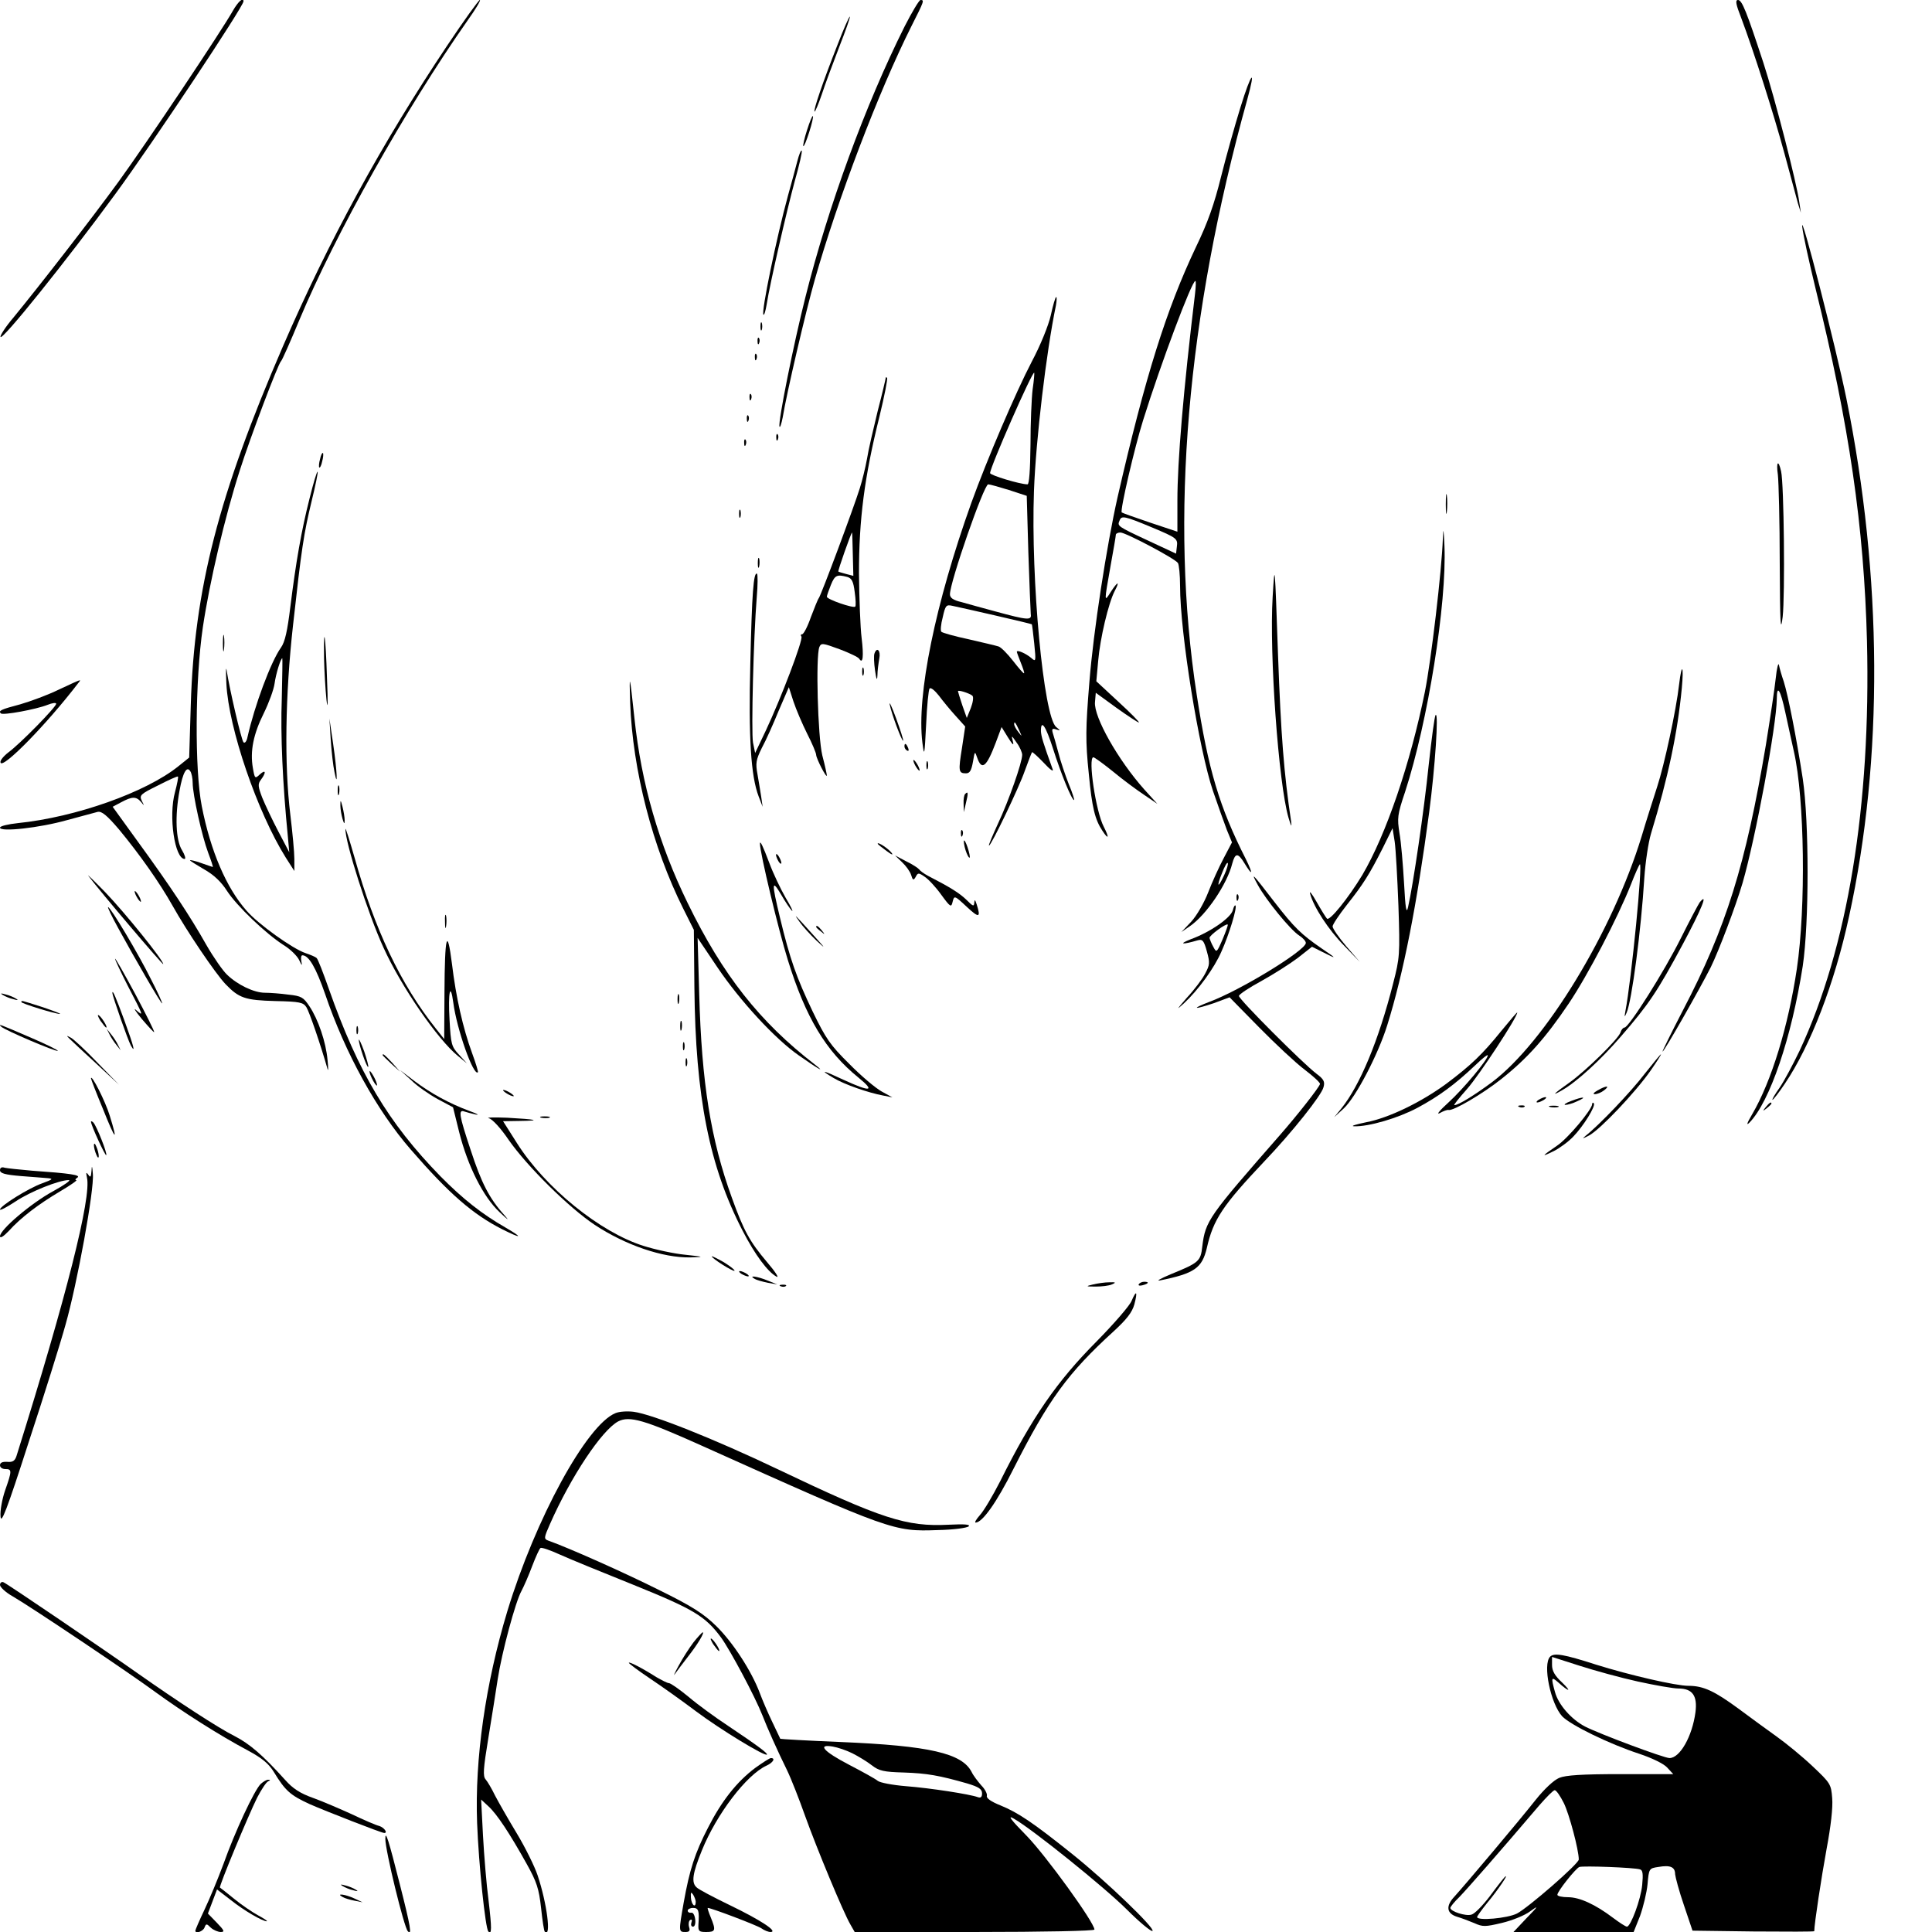 <?xml version="1.0" standalone="no"?>
<!DOCTYPE svg PUBLIC "-//W3C//DTD SVG 20010904//EN"
 "http://www.w3.org/TR/2001/REC-SVG-20010904/DTD/svg10.dtd">
<svg version="1.0" xmlns="http://www.w3.org/2000/svg"
 width="722pt" height="722pt" viewBox="0 0 722 722"
 preserveAspectRatio="xMidYMid meet">

<g transform="translate(0,722) scale(0.1,-0.1)"
fill="#000000" stroke="none">
<path d="M871 7181 c-42 -75 -322 -494 -428 -640 -105 -144 -293 -386 -393
-508 -29 -34 -50 -67 -48 -72 5 -16 246 284 429 534 143 195 479 701 479 720
0 17 -20 -1 -39 -34z"/>
<path d="M1672 7051 c-244 -365 -443 -729 -615 -1126 -240 -554 -331 -907
-344 -1338 l-6 -198 -41 -33 c-121 -97 -383 -190 -599 -212 -37 -4 -67 -11
-67 -17 0 -17 147 -1 250 28 52 14 104 28 115 31 15 3 34 -12 80 -66 77 -93
151 -198 200 -285 52 -93 159 -252 198 -293 50 -52 73 -60 186 -63 92 -2 104
-5 116 -23 11 -17 54 -143 79 -231 3 -11 3 5 0 34 -6 67 -35 152 -68 201 -22
33 -30 38 -78 43 -29 4 -69 7 -88 7 -40 0 -102 29 -142 68 -15 14 -50 64 -77
111 -61 108 -135 220 -256 386 l-94 130 32 17 c41 22 56 22 74 1 13 -16 13
-16 3 4 -10 21 -6 25 61 58 39 20 72 35 74 33 2 -2 -3 -28 -11 -58 -25 -90 -1
-250 36 -250 5 0 1 15 -10 33 -23 37 -27 127 -9 223 12 67 27 93 40 72 5 -7 9
-27 9 -44 0 -44 35 -200 58 -261 11 -29 19 -53 17 -53 -1 0 -21 7 -44 15 -22
8 -41 12 -41 10 0 -2 24 -17 53 -34 36 -20 64 -47 85 -80 37 -57 145 -160 212
-203 25 -15 51 -41 58 -56 10 -22 12 -23 8 -4 -2 12 -1 22 4 22 24 0 51 -47
85 -145 75 -221 193 -435 320 -581 144 -166 232 -242 342 -298 72 -36 80 -33
13 6 -89 51 -160 107 -244 192 -196 201 -307 388 -417 700 -21 60 -41 112 -46
116 -4 4 -23 12 -41 18 -48 16 -178 109 -221 159 -75 85 -134 222 -167 390
-27 137 -25 472 4 669 25 168 82 412 138 586 40 126 144 400 154 408 4 3 35
73 69 155 134 320 396 787 628 1118 30 42 51 77 46 77 -4 0 -59 -76 -121 -169z"/>
<path d="M3380 7120 c-146 -292 -285 -671 -370 -1010 -45 -178 -103 -468 -97
-484 2 -6 7 9 12 34 14 87 86 396 120 515 85 299 238 702 361 947 48 95 49 98
34 98 -5 0 -32 -45 -60 -100z"/>
<path d="M6507 7153 c47 -125 121 -357 162 -508 22 -82 45 -166 50 -185 l11
-35 -6 40 c-10 73 -91 388 -134 520 -63 192 -80 235 -95 235 -11 0 -8 -16 12
-67z"/>
<path d="M3130 7053 c-54 -137 -91 -245 -86 -250 2 -2 14 26 27 64 12 37 42
117 65 177 24 61 42 112 40 114 -2 2 -23 -45 -46 -105z"/>
<path d="M4636 6820 c-21 -68 -54 -185 -73 -261 -25 -101 -49 -170 -94 -263
-110 -232 -189 -482 -293 -936 -40 -178 -90 -499 -105 -690 -14 -172 -15 -218
-2 -343 12 -126 23 -170 51 -212 23 -35 26 -26 5 15 -30 57 -60 260 -39 260 4
0 37 -24 73 -53 36 -30 89 -69 116 -87 l50 -34 -49 54 c-98 110 -189 271 -184
326 l3 35 77 -56 c42 -30 80 -55 84 -55 4 0 -30 35 -76 77 l-83 77 7 77 c7 82
38 215 62 261 20 38 11 36 -15 -4 -25 -40 -25 -39 -1 96 11 60 20 113 20 118
0 4 8 8 17 8 20 0 205 -98 215 -114 4 -6 8 -45 8 -86 0 -176 71 -613 123 -766
19 -55 42 -120 52 -146 l19 -46 -31 -59 c-17 -32 -43 -89 -58 -128 -15 -39
-43 -87 -63 -109 l-37 -39 32 22 c61 42 139 157 158 234 11 40 21 41 45 2 31
-51 34 -43 6 14 -99 195 -141 335 -184 616 -101 655 -37 1411 189 2223 34 123
15 102 -25 -28z m-170 -697 c-44 -365 -66 -628 -66 -774 l0 -116 -102 34 c-56
19 -104 36 -106 38 -7 7 48 243 80 345 67 214 182 520 195 520 3 0 2 -21 -1
-47z m-161 -874 c93 -39 97 -42 93 -72 l-3 -26 -103 48 c-118 55 -117 55 -108
76 7 19 18 17 121 -26z m270 -1299 c-24 -52 -30 -46 -8 8 9 23 18 40 21 37 3
-3 -3 -23 -13 -45z"/>
<path d="M3016 6734 c-10 -31 -16 -58 -14 -60 3 -2 12 21 22 52 10 31 16 58
14 60 -3 2 -12 -21 -22 -52z"/>
<path d="M2980 6619 c-6 -24 -22 -82 -35 -129 -43 -157 -101 -437 -92 -446 3
-3 8 14 12 38 12 78 75 350 105 461 17 60 29 112 26 114 -3 3 -10 -15 -16 -38z"/>
<path d="M6735 6373 c3 -29 26 -133 50 -232 126 -509 181 -891 192 -1316 15
-615 -72 -1147 -252 -1532 -24 -50 -57 -112 -74 -137 -18 -25 -30 -46 -27 -46
3 0 24 27 46 60 96 142 186 375 240 625 129 589 125 1270 -10 1936 -39 191
-172 709 -165 642z"/>
<path d="M3927 6042 c-9 -39 -39 -113 -71 -173 -60 -115 -167 -365 -226 -528
-135 -377 -205 -720 -183 -896 7 -55 8 -50 14 67 3 70 9 131 13 135 5 5 20 -8
35 -27 14 -19 42 -53 62 -75 l36 -40 -12 -80 c-14 -87 -13 -95 15 -95 14 0 20
10 26 43 7 41 7 41 16 15 17 -49 35 -34 69 56 l22 59 24 -39 c18 -29 23 -32
18 -14 -6 23 -5 23 14 -5 12 -16 21 -37 21 -46 0 -28 -50 -171 -90 -256 -21
-46 -37 -83 -34 -83 8 0 112 216 134 280 13 36 25 67 27 69 1 2 21 -16 44 -40
23 -25 37 -35 33 -24 -36 100 -43 123 -44 143 0 46 18 19 45 -65 29 -92 70
-193 79 -193 2 0 -6 27 -20 60 -13 33 -31 86 -39 118 -8 31 -18 64 -21 74 -4
14 -1 17 13 12 17 -5 17 -5 0 9 -47 39 -95 550 -83 882 7 191 46 520 82 693 3
17 4 32 1 32 -3 0 -12 -31 -20 -68z m-68 -277 c-4 -33 -8 -126 -8 -207 -1 -96
-5 -148 -11 -148 -28 0 -140 34 -140 42 0 22 159 384 165 375 1 -1 -1 -29 -6
-62z m-89 -376 l67 -22 6 -211 c4 -116 8 -220 9 -231 4 -24 -11 -23 -132 10
-47 13 -104 28 -127 35 -31 7 -43 16 -43 29 0 46 127 411 143 411 6 0 41 -10
77 -21z m-51 -469 c74 -17 136 -32 137 -33 1 -1 5 -33 9 -72 7 -68 6 -69 -11
-54 -20 17 -54 32 -54 23 0 -2 7 -21 15 -41 8 -20 14 -38 12 -39 -2 -2 -20 19
-41 46 -21 27 -45 51 -54 54 -9 3 -60 15 -112 27 -52 11 -98 24 -102 28 -4 3
-2 28 5 54 10 45 13 48 36 43 14 -3 87 -19 160 -36z m-85 -300 c5 -5 2 -25 -6
-46 l-15 -37 -17 48 c-9 27 -16 50 -16 52 0 6 44 -8 54 -17z m175 -130 c11
-24 11 -24 -3 -6 -9 11 -16 24 -16 30 0 12 5 7 19 -24z"/>
<path d="M2842 6000 c0 -14 2 -19 5 -12 2 6 2 18 0 25 -3 6 -5 1 -5 -13z"/>
<path d="M2831 5944 c0 -11 3 -14 6 -6 3 7 2 16 -1 19 -3 4 -6 -2 -5 -13z"/>
<path d="M2821 5884 c0 -11 3 -14 6 -6 3 7 2 16 -1 19 -3 4 -6 -2 -5 -13z"/>
<path d="M3310 5808 c0 -3 -13 -59 -30 -124 -16 -66 -35 -146 -40 -179 -6 -33
-18 -82 -27 -110 -22 -71 -144 -398 -153 -410 -4 -5 -17 -38 -30 -72 -12 -35
-27 -63 -32 -63 -5 0 -7 -4 -3 -9 7 -12 -77 -232 -133 -351 l-40 -84 -8 39
c-7 41 2 395 14 543 4 46 4 85 1 88 -13 7 -19 -72 -25 -336 -7 -276 2 -420 31
-496 l15 -39 -5 35 c-3 19 -9 57 -14 85 -8 43 -6 55 16 100 15 27 43 90 63
139 l38 88 17 -53 c10 -30 33 -84 51 -120 19 -37 34 -73 34 -80 1 -15 39 -89
40 -77 0 4 -7 37 -17 75 -17 71 -25 370 -11 405 7 16 12 15 75 -8 37 -14 71
-30 74 -36 14 -22 17 11 9 77 -5 39 -9 148 -10 243 0 200 20 358 76 583 19 78
32 144 29 147 -3 3 -5 3 -5 0z m-123 -659 l2 -81 -27 7 c-15 4 -28 8 -29 9 -3
2 48 146 51 146 1 0 2 -36 3 -81z m-21 -85 c17 -5 23 -16 28 -56 4 -28 5 -53
2 -55 -7 -7 -106 27 -106 37 0 4 7 24 15 44 15 37 23 40 61 30z"/>
<path d="M2801 5734 c0 -11 3 -14 6 -6 3 7 2 16 -1 19 -3 4 -6 -2 -5 -13z"/>
<path d="M2791 5654 c0 -11 3 -14 6 -6 3 7 2 16 -1 19 -3 4 -6 -2 -5 -13z"/>
<path d="M2901 5584 c0 -11 3 -14 6 -6 3 7 2 16 -1 19 -3 4 -6 -2 -5 -13z"/>
<path d="M2781 5564 c0 -11 3 -14 6 -6 3 7 2 16 -1 19 -3 4 -6 -2 -5 -13z"/>
<path d="M1196 5504 c-4 -14 -5 -28 -3 -31 3 -2 8 8 11 23 4 14 5 28 3 31 -3
2 -8 -8 -11 -23z"/>
<path d="M6644 5446 c3 -27 7 -175 7 -330 1 -227 3 -266 11 -201 9 79 5 498
-6 544 -10 45 -19 36 -12 -13z"/>
<path d="M1157 5358 c-31 -122 -51 -238 -72 -406 -11 -90 -20 -131 -35 -152
-38 -53 -99 -218 -125 -334 -3 -16 -10 -25 -15 -20 -8 8 -53 202 -63 269 -3
17 -3 -6 -1 -50 8 -166 116 -481 222 -650 l32 -50 0 45 c0 25 -7 99 -15 165
-23 188 -19 448 10 708 32 289 40 342 70 466 14 57 24 106 22 108 -3 2 -16
-43 -30 -99z m-104 -750 c-5 -132 3 -315 23 -517 l5 -56 -41 78 c-22 42 -49
99 -60 126 -16 42 -17 51 -5 67 21 28 18 40 -4 20 -18 -17 -19 -16 -26 24 -11
63 2 127 41 205 19 39 37 88 40 110 5 37 23 95 29 95 1 0 0 -69 -2 -152z"/>
<path d="M5403 5335 c0 -33 2 -45 4 -27 2 18 2 45 0 60 -2 15 -4 0 -4 -33z"/>
<path d="M2762 5300 c0 -14 2 -19 5 -12 2 6 2 18 0 25 -3 6 -5 1 -5 -13z"/>
<path d="M5392 5207 c-4 -120 -44 -457 -67 -572 -55 -270 -145 -534 -234 -685
-52 -86 -122 -173 -132 -163 -4 4 -22 33 -39 63 -17 30 -28 44 -24 30 13 -49
68 -134 127 -194 l59 -61 -51 59 c-28 33 -51 66 -51 74 0 7 24 43 53 80 61 77
84 113 135 214 l36 73 8 -50 c4 -27 10 -135 14 -240 6 -183 5 -194 -20 -291
-54 -213 -124 -380 -193 -466 l-27 -33 36 33 c45 42 128 201 162 310 61 195
111 451 157 797 22 168 36 374 24 363 -4 -4 -15 -88 -26 -188 -17 -167 -58
-447 -77 -530 -6 -27 -10 -7 -15 90 -4 69 -11 153 -17 186 -9 57 -8 69 21 155
85 261 156 703 147 919 -3 65 -4 71 -6 27z"/>
<path d="M2832 5115 c0 -16 2 -22 5 -12 2 9 2 23 0 30 -3 6 -5 -1 -5 -18z"/>
<path d="M4756 4990 c-13 -214 22 -698 59 -825 10 -34 13 -39 10 -15 -27 180
-38 323 -49 624 -12 345 -12 349 -20 216z"/>
<path d="M833 4815 c0 -27 2 -38 4 -22 2 15 2 37 0 50 -2 12 -4 0 -4 -28z"/>
<path d="M1211 4759 c1 -46 5 -115 9 -154 5 -44 6 -13 2 80 -5 161 -13 213
-11 74z"/>
<path d="M3268 4778 c-3 -7 -2 -35 2 -63 5 -35 8 -41 9 -19 0 17 4 46 7 63 6
30 -9 45 -18 19z"/>
<path d="M6636 4685 c-4 -38 -21 -151 -37 -250 -75 -446 -148 -681 -310 -991
-44 -85 -78 -154 -76 -154 6 0 139 234 180 315 30 61 93 227 119 315 49 169
127 589 128 688 0 57 14 34 32 -51 10 -45 24 -111 32 -146 40 -176 45 -581 11
-811 -32 -215 -95 -421 -167 -544 -20 -34 -23 -44 -10 -31 76 78 157 316 199
585 24 161 24 539 0 700 -24 156 -55 312 -71 363 -8 23 -16 51 -18 62 -2 11
-8 -11 -12 -50z"/>
<path d="M3222 4710 c0 -14 2 -19 5 -12 2 6 2 18 0 25 -3 6 -5 1 -5 -13z"/>
<path d="M6275 4663 c-11 -98 -56 -304 -82 -383 -13 -41 -40 -124 -58 -185
-109 -357 -360 -769 -559 -919 -66 -49 -126 -86 -141 -86 -4 0 18 27 48 61 45
51 187 267 187 285 0 3 -26 -28 -59 -68 -71 -88 -114 -129 -206 -198 -94 -69
-215 -128 -300 -144 -38 -8 -59 -14 -45 -15 55 -2 166 31 237 69 80 43 140 87
216 159 26 25 47 42 47 37 0 -16 -91 -125 -147 -176 -32 -29 -47 -47 -33 -40
14 8 28 13 33 12 17 -5 129 61 198 116 96 76 164 152 251 281 72 107 184 322
233 446 15 39 30 72 33 75 12 12 -31 -432 -54 -550 -4 -22 -3 -23 5 -4 19 43
54 307 66 504 4 58 15 132 25 165 64 210 99 375 115 543 8 85 0 98 -10 15z"/>
<path d="M2355 4594 c9 -252 84 -541 198 -769 l40 -80 2 -215 c4 -410 56 -669
180 -909 47 -91 94 -154 127 -172 11 -6 -5 19 -36 55 -64 76 -86 115 -131 240
-79 218 -113 430 -122 761 l-6 210 74 -110 c85 -126 216 -268 304 -329 68 -48
106 -70 60 -34 -206 159 -344 334 -475 603 -108 221 -173 446 -199 690 -18
169 -20 174 -16 59z"/>
<path d="M220 4643 c-41 -20 -106 -44 -144 -55 -72 -19 -83 -24 -73 -34 8 -8
132 15 175 32 17 7 32 9 32 4 0 -12 -134 -149 -179 -182 -18 -14 -32 -31 -29
-38 8 -25 174 145 291 298 12 15 15 16 -73 -25z"/>
<path d="M3325 4587 c7 -36 46 -139 50 -135 2 2 -10 39 -26 83 -16 44 -27 67
-24 52z"/>
<path d="M1236 4455 c3 -44 9 -98 14 -120 13 -68 10 2 -5 105 l-14 95 5 -80z"/>
<path d="M3380 4431 c0 -6 4 -13 10 -16 6 -3 7 1 4 9 -7 18 -14 21 -14 7z"/>
<path d="M3420 4360 c6 -11 13 -20 16 -20 2 0 0 9 -6 20 -6 11 -13 20 -16 20
-2 0 0 -9 6 -20z"/>
<path d="M3462 4360 c0 -14 2 -19 5 -12 2 6 2 18 0 25 -3 6 -5 1 -5 -13z"/>
<path d="M1262 4265 c0 -16 2 -22 5 -12 2 9 2 23 0 30 -3 6 -5 -1 -5 -18z"/>
<path d="M3607 4253 c-4 -3 -7 -20 -6 -37 l1 -31 8 35 c9 36 8 45 -3 33z"/>
<path d="M1272 4210 c0 -14 4 -36 8 -50 6 -20 8 -21 8 -5 0 11 -4 34 -8 50 -7
27 -8 27 -8 5z"/>
<path d="M1291 4122 c-2 -47 84 -317 142 -443 66 -146 203 -344 278 -405 l34
-28 -30 33 c-28 30 -30 39 -35 129 -6 103 3 146 14 65 13 -100 76 -277 92
-260 2 1 -8 34 -22 72 -34 93 -60 208 -75 333 -18 142 -27 105 -28 -107 l-1
-174 -31 39 c-132 166 -229 371 -304 639 -19 66 -34 114 -34 107z"/>
<path d="M3591 4104 c0 -11 3 -14 6 -6 3 7 2 16 -1 19 -3 4 -6 -2 -5 -13z"/>
<path d="M3605 4055 c4 -17 11 -34 16 -39 5 -5 4 5 -1 24 -12 42 -24 55 -15
15z"/>
<path d="M2840 4067 c0 -34 69 -322 104 -434 67 -216 142 -341 264 -440 64
-52 46 -55 -54 -9 -81 38 -94 40 -38 7 40 -24 130 -55 184 -65 l35 -7 -40 22
c-22 12 -77 58 -121 103 -72 71 -88 95 -137 196 -61 128 -85 196 -122 350 -32
133 -31 146 4 87 15 -26 33 -53 40 -60 7 -7 -3 15 -23 48 -19 33 -47 92 -61
130 -25 66 -35 86 -35 72z"/>
<path d="M3280 4067 c0 -2 15 -14 33 -27 20 -15 27 -17 18 -6 -13 16 -51 41
-51 33z"/>
<path d="M2900 4025 c0 -5 5 -17 10 -25 5 -8 10 -10 10 -5 0 6 -5 17 -10 25
-5 8 -10 11 -10 5z"/>
<path d="M3371 3998 c15 -14 30 -35 34 -48 6 -20 9 -21 17 -7 8 16 11 16 33 1
14 -9 42 -39 62 -67 35 -48 38 -49 43 -27 6 24 7 24 53 -19 46 -43 53 -41 37
9 -6 18 -8 20 -9 7 -1 -16 -5 -14 -29 10 -26 25 -57 45 -144 90 -15 8 -30 19
-33 24 -4 5 -25 19 -48 30 l-42 22 26 -25z"/>
<path d="M331 3946 c45 -60 279 -335 279 -329 0 15 -143 192 -217 269 -43 44
-71 71 -62 60z"/>
<path d="M4701 3912 c30 -55 121 -167 154 -188 14 -9 25 -21 25 -28 -1 -28
-246 -178 -363 -221 -26 -10 -46 -19 -44 -21 2 -2 30 6 63 17 l59 22 110 -112
c61 -62 137 -133 170 -158 33 -25 59 -49 58 -54 -4 -14 -86 -118 -150 -191
-267 -305 -278 -320 -290 -416 -6 -56 -13 -61 -118 -104 -38 -16 -56 -26 -40
-23 129 26 157 46 175 121 24 107 60 160 215 324 103 108 214 247 221 277 6
21 1 30 -27 51 -49 37 -289 277 -289 290 0 6 38 31 84 56 47 26 108 65 137 87
l52 41 36 -18 c59 -30 59 -28 1 11 -77 53 -103 78 -178 175 -83 108 -90 115
-61 62z"/>
<path d="M510 3870 c6 -11 13 -20 16 -20 2 0 0 9 -6 20 -6 11 -13 20 -16 20
-2 0 0 -9 6 -20z"/>
<path d="M4621 3864 c0 -11 3 -14 6 -6 3 7 2 16 -1 19 -3 4 -6 -2 -5 -13z"/>
<path d="M6352 3848 c-5 -7 -37 -67 -70 -133 -62 -125 -195 -335 -211 -335 -5
0 -12 -8 -15 -18 -8 -25 -129 -143 -190 -187 -61 -43 -71 -54 -28 -29 53 30
143 112 218 199 106 122 138 170 233 347 69 129 97 197 63 156z"/>
<path d="M4607 3818 c-8 -28 -83 -81 -157 -108 -48 -19 -32 -21 26 -4 18 5 23
-1 34 -41 12 -43 11 -51 -6 -83 -10 -20 -41 -61 -69 -91 -38 -44 -41 -48 -11
-21 53 49 114 132 141 195 28 62 59 164 52 171 -2 3 -7 -5 -10 -18z m-38 -108
c-22 -51 -23 -51 -35 -28 -7 12 -13 28 -14 33 0 10 62 55 68 50 2 -2 -7 -26
-19 -55z"/>
<path d="M441 3753 c65 -119 160 -283 165 -283 2 0 -16 41 -42 91 -47 95 -151
269 -160 269 -3 0 14 -35 37 -77z"/>
<path d="M1663 3775 c0 -22 2 -30 4 -17 2 12 2 30 0 40 -3 9 -5 -1 -4 -23z"/>
<path d="M2988 3775 c11 -16 40 -48 63 -70 37 -34 35 -31 -11 20 -72 80 -77
85 -52 50z"/>
<path d="M3050 3756 c0 -2 8 -10 18 -17 15 -13 16 -12 3 4 -13 16 -21 21 -21
13z"/>
<path d="M430 3637 c0 -4 21 -49 47 -100 61 -117 60 -116 32 -92 -12 11 -3 -4
21 -33 24 -28 45 -51 46 -49 2 2 -30 66 -71 143 -41 76 -75 136 -75 131z"/>
<path d="M10 3502 c8 -5 26 -13 40 -16 17 -5 20 -4 10 2 -8 5 -26 13 -40 16
-17 5 -20 4 -10 -2z"/>
<path d="M420 3509 c0 -11 59 -179 69 -196 18 -32 12 -6 -24 93 -32 87 -45
118 -45 103z"/>
<path d="M2532 3485 c0 -16 2 -22 5 -12 2 9 2 23 0 30 -3 6 -5 -1 -5 -18z"/>
<path d="M80 3475 c0 -5 128 -45 144 -44 6 0 -23 11 -64 25 -85 27 -80 26 -80
19z"/>
<path d="M375 3406 c10 -14 19 -26 22 -26 7 0 -17 39 -28 46 -6 3 -3 -5 6 -20z"/>
<path d="M2542 3385 c0 -16 2 -22 5 -12 2 9 2 23 0 30 -3 6 -5 -1 -5 -18z"/>
<path d="M5 3383 c13 -13 206 -95 211 -90 2 2 -42 24 -98 48 -125 54 -126 54
-113 42z"/>
<path d="M1332 3370 c0 -14 2 -19 5 -12 2 6 2 18 0 25 -3 6 -5 1 -5 -13z"/>
<path d="M409 3355 c5 -11 17 -29 26 -40 l16 -20 -10 20 c-5 11 -17 29 -26 40
l-16 20 10 -20z"/>
<path d="M260 3338 c8 -8 53 -50 100 -93 l85 -79 -80 82 c-44 46 -89 88 -100
94 -17 9 -18 9 -5 -4z"/>
<path d="M1341 3334 c-1 -15 30 -106 35 -101 2 2 -5 28 -15 58 -11 30 -20 49
-20 43z"/>
<path d="M2552 3310 c0 -14 2 -19 5 -12 2 6 2 18 0 25 -3 6 -5 1 -5 -13z"/>
<path d="M1430 3277 c0 -2 15 -16 33 -33 l32 -29 -29 33 c-28 30 -36 37 -36
29z"/>
<path d="M6147 3208 c-50 -66 -171 -193 -222 -233 -14 -12 -11 -11 14 2 41 22
173 161 230 243 23 33 40 60 38 60 -2 0 -29 -33 -60 -72z"/>
<path d="M2562 3250 c0 -14 2 -19 5 -12 2 6 2 18 0 25 -3 6 -5 1 -5 -13z"/>
<path d="M1381 3215 c0 -5 6 -21 14 -35 8 -14 14 -20 14 -15 0 6 -6 21 -14 35
-8 14 -14 21 -14 15z"/>
<path d="M1537 3183 c22 -22 67 -53 98 -70 l58 -31 23 -93 c32 -127 90 -242
151 -299 33 -31 38 -34 17 -10 -55 61 -85 119 -125 242 -44 132 -47 153 -23
144 9 -3 28 -8 42 -11 15 -3 5 3 -23 13 -78 29 -146 67 -206 112 l-54 41 42
-38z"/>
<path d="M340 3190 c0 -3 20 -55 45 -115 47 -118 57 -127 25 -24 -16 53 -69
157 -70 139z"/>
<path d="M5970 3145 c-14 -8 -19 -14 -10 -14 8 0 24 6 34 14 25 19 9 19 -24 0z"/>
<path d="M1880 3146 c0 -3 9 -10 20 -16 11 -6 20 -8 20 -6 0 3 -9 10 -20 16
-11 6 -20 8 -20 6z"/>
<path d="M5750 3110 c-8 -5 -10 -10 -5 -10 6 0 17 5 25 10 8 5 11 10 5 10 -5
0 -17 -5 -25 -10z"/>
<path d="M5870 3105 c-19 -7 -28 -14 -20 -14 8 0 29 6 45 14 39 17 21 18 -25
0z"/>
<path d="M5950 3094 c0 -20 -92 -130 -132 -156 -57 -39 -61 -44 -12 -20 22 11
55 35 73 54 38 39 86 116 77 125 -3 4 -6 2 -6 -3z"/>
<path d="M6599 3083 c-13 -16 -12 -17 4 -4 9 7 17 15 17 17 0 8 -8 3 -21 -13z"/>
<path d="M5678 3083 c7 -3 16 -2 19 1 4 3 -2 6 -13 5 -11 0 -14 -3 -6 -6z"/>
<path d="M5793 3083 c9 -2 23 -2 30 0 6 3 -1 5 -18 5 -16 0 -22 -2 -12 -5z"/>
<path d="M1827 3041 c13 -3 45 -38 74 -81 69 -99 225 -253 321 -317 115 -76
255 -124 358 -122 54 2 53 2 -20 10 -41 4 -111 19 -155 33 -163 51 -368 218
-473 384 l-52 82 63 1 c84 1 62 6 -48 12 -49 2 -80 1 -68 -2z"/>
<path d="M2023 3043 c9 -2 23 -2 30 0 6 3 -1 5 -18 5 -16 0 -22 -2 -12 -5z"/>
<path d="M340 3028 c0 -13 53 -128 57 -125 5 6 -36 109 -48 122 -5 5 -9 6 -9
3z"/>
<path d="M351 2940 c0 -8 4 -24 9 -35 5 -13 9 -14 9 -5 0 8 -4 24 -9 35 -5 13
-9 14 -9 5z"/>
<path d="M342 2845 c-2 -24 -4 -27 -12 -15 -8 11 -9 9 -5 -11 17 -73 -76 -443
-263 -1039 -6 -19 -14 -25 -35 -23 -18 1 -27 -3 -27 -13 0 -8 9 -14 20 -14 25
0 25 -6 -1 -80 -11 -32 -19 -76 -17 -97 2 -31 23 22 105 277 57 173 119 371
138 440 43 151 108 505 102 563 -2 30 -4 34 -5 12z"/>
<path d="M0 2847 c0 -12 19 -17 78 -22 42 -3 88 -7 102 -8 20 -2 16 -5 -22
-19 -51 -18 -158 -85 -158 -98 0 -5 26 9 58 30 55 37 163 80 199 80 10 0 -17
-19 -59 -42 -81 -44 -198 -143 -198 -168 0 -9 13 -1 33 20 45 50 111 100 192
148 39 23 66 42 60 42 -5 0 -4 4 4 9 15 10 -27 16 -169 26 -47 4 -93 9 -102
11 -12 4 -18 0 -18 -9z"/>
<path d="M2660 2525 c0 -8 80 -58 85 -54 2 3 -16 17 -40 32 -25 14 -45 24 -45
22z"/>
<path d="M2770 2460 c8 -5 20 -10 25 -10 6 0 3 5 -5 10 -8 5 -19 10 -25 10 -5
0 -3 -5 5 -10z"/>
<path d="M2820 2441 c8 -5 31 -11 50 -15 l35 -6 -35 14 c-41 17 -75 21 -50 7z"/>
<path d="M4085 2420 c-29 -7 -28 -8 10 -8 22 0 49 3 60 8 17 7 15 9 -10 8 -16
0 -43 -4 -60 -8z"/>
<path d="M4256 2421 c-4 -5 3 -7 14 -4 23 6 26 13 6 13 -8 0 -17 -4 -20 -9z"/>
<path d="M2918 2413 c7 -3 16 -2 19 1 4 3 -2 6 -13 5 -11 0 -14 -3 -6 -6z"/>
<path d="M4229 2359 c-7 -18 -66 -86 -131 -152 -148 -149 -241 -283 -360 -522
-28 -55 -62 -112 -76 -127 -14 -16 -21 -28 -16 -28 25 0 79 76 141 200 132
261 204 359 375 515 48 44 69 71 77 100 13 49 8 56 -10 14z"/>
<path d="M2300 1939 c-108 -44 -299 -395 -404 -740 -82 -272 -122 -552 -113
-792 6 -156 31 -394 42 -405 13 -14 13 12 1 114 -8 60 -17 170 -21 244 l-7
135 27 -25 c32 -29 80 -102 143 -215 38 -68 46 -93 54 -165 5 -47 11 -87 14
-89 25 -25 8 107 -27 211 -11 33 -46 104 -78 157 -32 53 -68 116 -81 141 -12
25 -28 52 -35 60 -11 12 -9 40 10 155 13 77 28 176 35 220 15 98 66 289 89
330 9 17 27 58 40 93 13 34 27 65 31 67 4 3 36 -8 71 -24 35 -16 160 -67 277
-114 225 -91 268 -117 327 -197 34 -47 126 -219 154 -290 19 -49 57 -134 92
-205 16 -33 46 -110 68 -172 43 -120 143 -361 169 -405 l16 -28 448 0 c259 0
448 4 448 9 0 26 -181 276 -253 350 -60 61 -73 79 -49 65 68 -38 340 -257 424
-341 48 -48 91 -83 95 -79 10 10 -173 186 -302 289 -145 116 -200 153 -266
180 -35 14 -54 27 -51 36 2 7 -7 25 -21 39 -13 15 -30 37 -36 50 -36 70 -157
98 -490 112 -123 5 -225 11 -225 12 -1 2 -14 30 -30 63 -16 33 -37 82 -47 109
-31 82 -100 188 -162 249 -48 47 -90 74 -216 136 -128 64 -334 156 -413 184
-16 6 -15 11 7 61 79 179 194 351 255 384 43 22 98 6 320 -94 701 -315 710
-318 874 -312 58 1 110 8 116 14 7 7 -14 9 -75 6 -158 -8 -248 21 -640 208
-237 113 -468 205 -537 214 -24 3 -54 1 -68 -5z m885 -1271 c22 -11 55 -31 73
-45 27 -21 45 -25 120 -27 87 -3 132 -11 237 -41 43 -13 55 -21 55 -37 0 -14
-5 -18 -16 -14 -30 11 -178 34 -269 41 -49 4 -97 13 -105 20 -8 7 -57 34 -107
60 -96 50 -120 78 -61 68 18 -3 51 -14 73 -25z"/>
<path d="M0 1297 c0 -8 21 -28 48 -43 72 -42 436 -286 535 -359 99 -72 235
-159 344 -217 54 -29 78 -50 97 -81 42 -69 61 -86 133 -119 59 -26 269 -108
279 -108 14 0 0 20 -18 26 -13 3 -59 23 -103 44 -44 20 -109 48 -145 61 -48
17 -76 35 -105 68 -84 93 -132 134 -188 163 -59 29 -215 131 -360 233 -126 89
-491 337 -504 342 -7 3 -13 -2 -13 -10z"/>
<path d="M2592 1083 c-16 -21 -41 -60 -56 -88 -15 -27 -21 -42 -14 -31 7 10
29 39 49 65 37 47 63 91 55 91 -2 0 -18 -17 -34 -37z"/>
<path d="M2665 1076 c10 -14 19 -26 22 -26 7 0 -17 39 -28 46 -6 3 -3 -5 6
-20z"/>
<path d="M5793 1029 c-29 -29 2 -176 45 -223 32 -33 175 -103 288 -140 48 -16
91 -37 104 -51 l23 -25 -197 0 c-144 0 -205 -4 -229 -14 -20 -8 -56 -42 -88
-82 -59 -75 -264 -318 -304 -362 -33 -35 -29 -63 10 -75 17 -5 46 -16 65 -24
31 -14 40 -14 103 1 38 9 85 28 105 43 33 24 32 21 -13 -25 l-49 -52 224 0
225 0 24 60 c12 34 25 87 28 119 5 58 6 59 40 64 45 8 63 0 63 -27 1 -11 15
-64 33 -116 l32 -95 228 -3 c125 -1 227 -1 227 1 0 27 27 203 46 307 16 85 24
155 21 190 -4 52 -6 56 -74 120 -38 36 -98 85 -133 110 -35 25 -98 71 -141
103 -91 67 -133 87 -189 87 -48 0 -220 40 -345 79 -121 39 -157 45 -172 30z
m328 -93 c64 -14 132 -26 151 -26 53 0 72 -27 64 -89 -12 -90 -58 -171 -97
-171 -20 0 -259 89 -316 118 -51 27 -99 81 -112 129 -15 54 -14 59 12 36 40
-36 53 -38 15 -1 -28 26 -38 44 -38 66 l0 30 103 -33 c56 -18 154 -45 218 -59z
m-277 -454 c20 -40 56 -175 56 -211 0 -16 -189 -180 -231 -202 -36 -18 -149
-28 -149 -13 0 3 17 27 38 53 38 45 86 116 65 96 -5 -5 -31 -38 -56 -72 -26
-34 -56 -65 -68 -68 -21 -7 -79 12 -79 25 0 4 15 23 34 41 29 30 144 161 299
343 27 31 52 56 57 56 6 0 21 -22 34 -48z m285 -248 c10 -3 12 -17 8 -58 -5
-54 -43 -156 -57 -156 -5 0 -28 15 -52 33 -66 50 -125 77 -168 77 -22 0 -40 4
-40 9 0 13 68 98 82 104 15 5 205 -2 227 -9z"/>
<path d="M2350 1006 c0 -3 35 -29 78 -58 42 -28 121 -84 174 -124 91 -68 257
-169 264 -161 5 4 -40 37 -146 108 -47 31 -113 79 -147 108 -34 28 -67 51 -73
51 -6 0 -27 11 -48 23 -50 32 -102 59 -102 53z"/>
<path d="M2822 613 c-69 -52 -125 -123 -176 -223 -49 -95 -69 -157 -91 -280
-19 -108 -19 -110 6 -110 15 0 19 4 14 19 -3 11 -1 22 4 26 7 3 8 0 5 -9 -3
-9 -1 -16 6 -16 6 0 10 11 8 27 -2 16 -8 27 -15 25 -7 -1 -13 2 -13 8 0 5 9
10 20 10 20 0 24 -10 20 -62 -1 -25 2 -28 29 -28 35 0 37 6 17 55 -8 19 -13
35 -11 35 13 0 184 -65 200 -76 11 -8 26 -14 35 -14 29 1 -38 45 -152 100 -62
30 -119 60 -125 67 -20 18 -15 52 20 138 55 136 167 283 242 317 24 11 34 28
16 28 -5 0 -31 -17 -59 -37z m-222 -500 c0 -26 -16 -12 -18 15 -1 21 0 23 8
12 5 -8 10 -21 10 -27z"/>
<path d="M974 553 c-24 -24 -96 -178 -139 -299 -20 -54 -52 -131 -71 -171 -19
-40 -34 -75 -34 -78 0 -13 28 -3 34 11 6 16 8 16 24 0 10 -9 27 -16 37 -16 16
0 13 6 -15 35 l-33 34 17 45 17 45 52 -40 c49 -39 118 -79 134 -79 4 1 -10 10
-32 22 -22 12 -62 39 -90 62 -27 22 -51 41 -53 42 -5 3 107 272 139 336 16 31
34 58 41 61 9 4 9 6 1 6 -6 1 -19 -7 -29 -16z"/>
<path d="M1440 348 c0 -44 70 -331 84 -345 16 -17 11 15 -30 176 -42 166 -54
204 -54 169z"/>
<path d="M1280 172 c8 -5 26 -13 40 -16 17 -5 20 -4 10 2 -8 5 -26 13 -40 16
-17 5 -20 4 -10 -2z"/>
<path d="M1280 131 c8 -5 29 -11 45 -14 l30 -6 -30 14 c-34 16 -72 21 -45 6z"/>
</g>
</svg>
